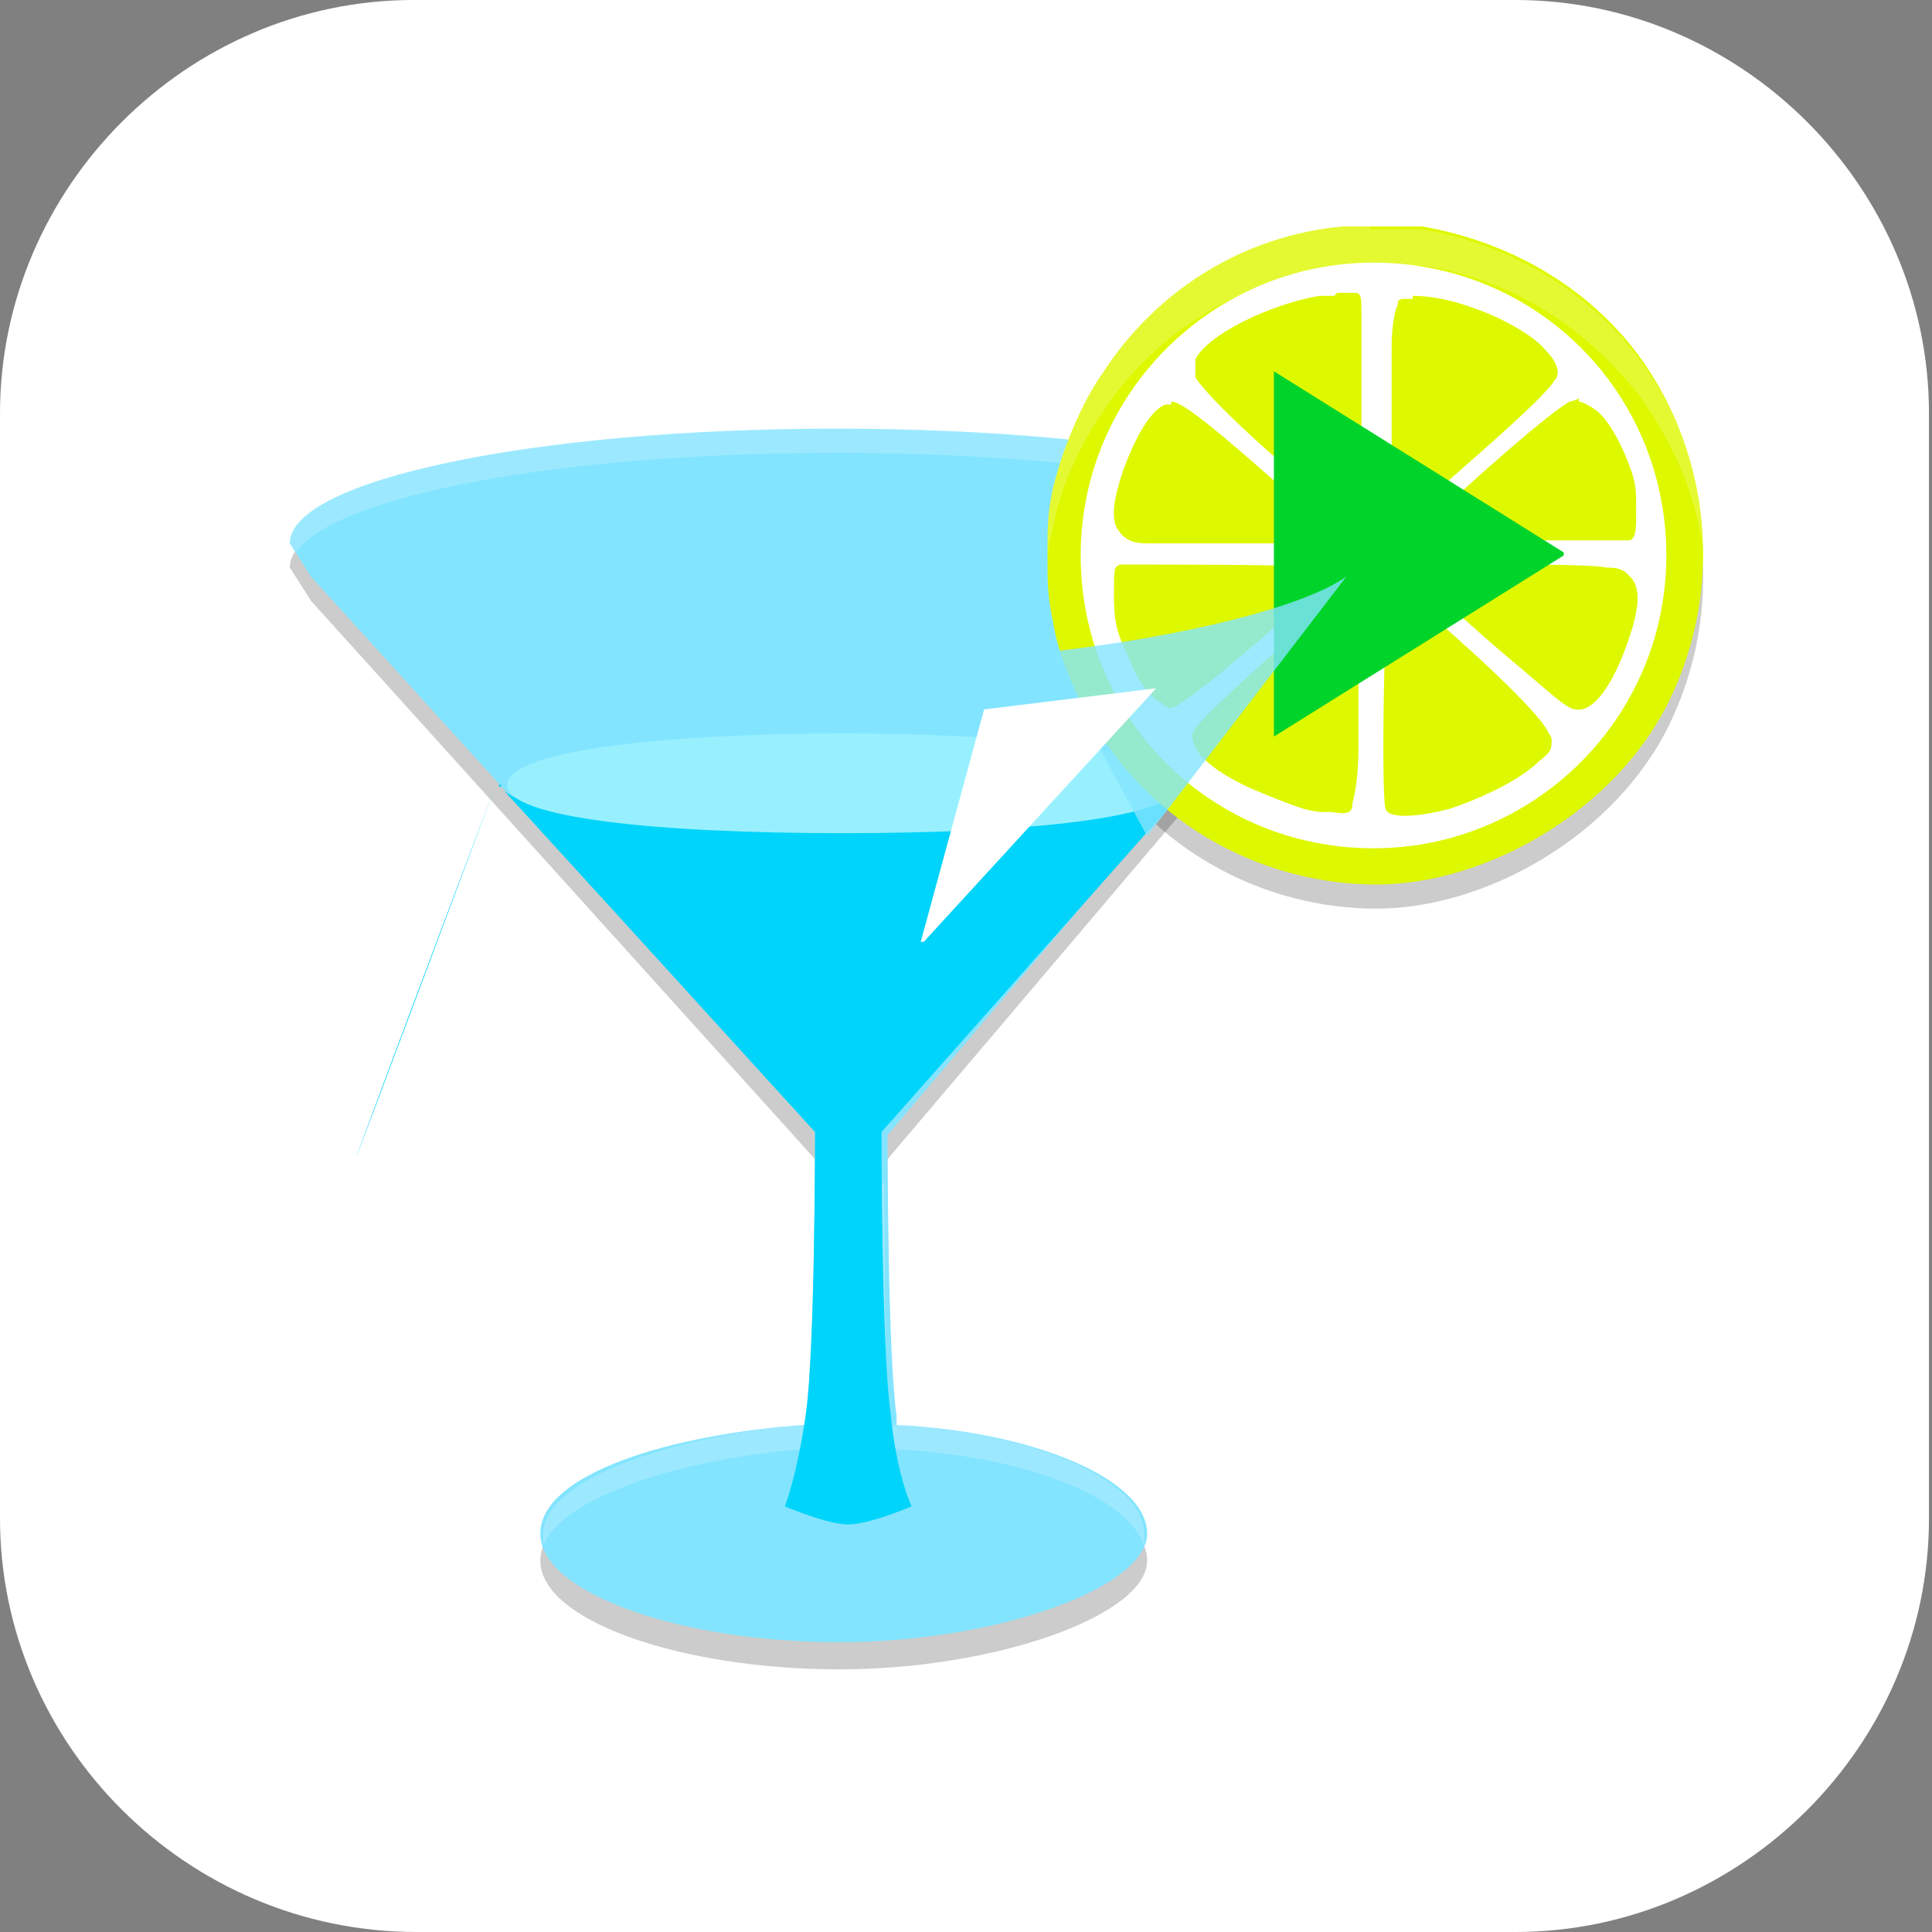 <?xml version="1.0" encoding="UTF-8"?>
<svg id="_图层_1" xmlns="http://www.w3.org/2000/svg" version="1.1" viewBox="0 0 64 64" width="16" height="16">
  <rect x="0" y="0" width="64" height="64" fill="#808080" stroke="none"/>
  <!-- Generator: Adobe Illustrator 29.0.1, SVG Export Plug-In . SVG Version: 2.1.0 Build 192)  -->
  <defs>
    <style>
      .st0 {
        fill: #f6b473;
      }

      .st1 {
        fill: #4f4f4f;
      }

      .st2 {
        opacity: .8;
      }

      .st2, .st3, .st4, .st5, .st6, .st7, .st8 {
        isolation: isolate;
      }

      .st2, .st9 {
        fill: #83e4ff;
      }

      .st10 {
        fill: #3b3a76;
      }

      .st10, .st3, .st4, .st11, .st8, .st12 {
        display: none;
      }

      .st13 {
        fill: #7d5651;
      }

      .st3, .st6, .st7, .st8 {
        opacity: .2;
      }

      .st4, .st14, .st7, .st8 {
        fill: #fff;
      }

      .st4, .st5 {
        opacity: .1;
      }

      .st15 {
        fill: #b94141;
      }

      .st16 {
        fill: #8a5f5a;
      }

      .st17 {
        fill: #00d42a;
      }

      .st18 {
        fill: #b1e71e;
      }

      .st19 {
        fill: #00d4fa;
      }

      .st20 {
        fill: #def800;
      }

      .st21 {
        fill: #98f0ff;
      }

      .st22 {
        fill: #ccc;
      }

      .st12 {
        fill: #f8a084;
      }
    </style>
  </defs>
  <path class="st14" d="M50.4,64H13.8c-7.6,0-13.8-6.2-13.8-13.7V13.7C0,6.2,6.2,0,13.7,0h36.5c7.5,0,13.7,6.2,13.7,13.7v36.6c0,7.5-6.2,13.7-13.7,13.7h.1Z"/>
  <g class="st11">
    <path class="st3" d="M18.2,2.9h24.3c10.1,0,18.2,8.4,18.2,18.7v24.9c0,10.3-8.2,18.7-18.2,18.7h-24.3c-10.1,0-18.2-8.4-18.2-18.7v-24.9C0,11.2,8.2,2.9,18.2,2.9Z"/>
    <path class="st12" d="M18.2,1.8h24.3c10.1,0,18.2,8.4,18.2,18.7v24.9c0,10.3-8.2,18.7-18.2,18.7h-24.3C8.2,64,0,55.6,0,45.3v-24.9C0,10.1,8.2,1.8,18.2,1.8Z"/>
    <path class="st8" d="M18.2,1.8C8.1,1.8,0,10.1,0,20.4v1.1C0,11.2,8.1,2.9,18.2,2.9h24.3c10.1,0,18.2,8.3,18.2,18.7v-1.1c0-10.3-8.1-18.7-18.2-18.7h-24.3Z"/>
    <ellipse class="st6" cx="30.4" cy="34" rx="21.7" ry="22.2"/>
    <path class="st22" d="M42.1,14.2c-1.2.2-2.4.5-3,.5-5,0-10.9,2.2-14.3,6.5-3,3.7-3.9,9.2-4.1,13.6.2-2.1,3-2.6,4.5-3.8,1.6-1.3,2.9-6.1,5.3-6.1.3,0,.6,0,.9,0,0,0,0,0,0,0,9.2.5,15.9,7.3,15.9,16.8s-.3,3.7-.8,5.5c.2,0,.3.1.4.2,0,0,0,0,0,0,.3-.4.6-.7.9-1.1.1-.2.3-.4.4-.5.2-.3.5-.7.7-1.1.2-.2.3-.5.4-.7.2-.3.4-.7.5-1,.1-.3.3-.6.4-.8.2-.4.3-.7.4-1.1.1-.3.2-.6.3-.9.1-.3.2-.7.3-1,0-.3.2-.7.3-1.1,0-.3.2-.6.2-1,0-.4.1-.8.2-1.2,0-.3,0-.6.1-.8,0-.7,0-1.4.1-2.1,0-.5,0-.9,0-1.4,0,0,0,0,0,0,0-.1,0-.3,0-.4,0-.6-.1-1.2-.2-1.8,0-.1,0-.3,0-.4,0,0,0,0,0,0,0-.5-.2-1-.3-1.5,0,0,0,0,0,0,0-.3-.1-.5-.2-.8-.1-.4-.3-.8-.4-1.2-.1-.3-.2-.6-.4-.9-.1-.4-.3-.7-.5-1.1-.1-.3-.2-.5-.4-.8,0,0,0,0,0,0h0c-.2-.4-.4-.8-.6-1.1,0,0,0,0,0,0-.2-.3-.4-.6-.5-.9h0s0,0,0,0c-.2-.3-.5-.7-.7-1-.2-.3-.4-.6-.7-.9,0,0,0,0,0,0,0,0-.2-.2-.2-.3-.4-.5-.9-1-1.4-1.5,0,0,0,0,0,0,0,0,0,0-.1-.1-.3-.3-.5-.5-.8-.7,0,0,0,0,0,0-.8-.7-1.6-1.3-2.4-1.8h0ZM46.2,47.5c-.1.1-.2.2-.3.4.1-.1.2-.2.3-.4ZM44.9,48.8c-.1.1-.3.3-.4.4,0,0,0,0,0,0,.1-.1.3-.3.4-.4Z"/>
    <path class="st14" d="M31.3,24c4.4.5,6.4,4.4,6.4,9,0,.3,0,.6,0,.9,0,0,0,0,0,0-.5,9.4-6.6,16.3-15.9,16.3s-4.6-1.4-6.3-2c0,0,0,.3-.2.6,4,4,9.5,6.3,15.1,6.3.5,0,.9,0,1.4,0,0,0,0,0,0,0,.1,0,.3,0,.4,0,.6,0,1.2-.1,1.8-.2.1,0,.3,0,.4,0,0,0,0,0,0,0,.5,0,1-.2,1.5-.3,0,0,0,0,0,0,.2,0,.5-.1.7-.2.4-.1.8-.3,1.2-.4.3-.1.6-.2.9-.4.4-.1.7-.3,1-.5.3-.1.5-.2.8-.4,0,0,0,0,0,0h0c.4-.2.8-.4,1.1-.7,0,0,0,0,0,0,.3-.2.6-.4.8-.6h0s0,0,0,0c.3-.2.6-.5,1-.7.3-.2.6-.5.9-.7,0,0,0,0,0,0,0,0,.2-.2.3-.2.5-.4,1-.9,1.5-1.4,0,0,0,0,0,0,0,0,0,0,0-.1.2-.3.5-.5.7-.8.6-1.7.9-3.6.9-5.5,0-9.5-7.3-17.3-16.5-17.7h0ZM14.4,47.4c.1.1.3.3.4.4-.1-.1-.3-.3-.4-.4,0,0,0,0,0,0Z"/>
    <path class="st22" d="M16.2,16.5c-.1.1-.3.3-.4.4.1-.1.3-.3.4-.4,0,0,0,0,0,0ZM14.9,17.9c-.1.1-.2.2-.3.4.1-.1.2-.2.3-.4ZM14.2,18.2c-3.5,4.1-5.5,9.3-5.5,14.7,0,.5,0,.9,0,1.4,0,.1,0,.3,0,.4,0,.6.1,1.2.2,1.8,0,.1,0,.3,0,.4,0,.5.2,1,.3,1.5,0,.3.1.5.2.8.1.4.3.8.4,1.2.1.3.2.6.4.9.1.4.3.7.5,1.1.1.3.2.5.4.8,0,0,0,0,0,0,.2.4.4.8.6,1.1.2.3.4.6.6.9.2.3.5.7.7,1,.2.3.5.6.7.9,0,0,.2.2.2.3.4.5.9,1,1.4,1.5,0,0,0,0,.1.1.3.3.5.5.8.7,1.7.6,3.5.9,5.4.9,9.3,0,16.9-7.5,17.3-16.9-.4,4.5-4.1,7.6-8.6,7.6-.3,0-.6,0-.9,0,0,0,0,0,0,0-9.2-.5-16-7.9-16-17.4s.3-3.7.8-5.5c0-.1,0-.2-.1-.4Z"/>
    <path class="st14" d="M29.5,41.7c-1.2-.1,5-1.5,4.1-2-2.6-1.5-11.4-3.4-11.4-6.8,0-.3-.4-.6-.4-.9,0,0,0,0,0,0,.5-9.4,8-16.8,17.3-16.8s3.7.3,5.3.9c-3.9-3.4-8.9-5.3-14-5.3-6.4,0-12.4,2.9-16.5,7.8-.6,1.7-.9,3.6-.9,5.5,0,9.5,7.3,17.3,16.5,17.7ZM46.4,17.9c-.1-.1-.3-.3-.4-.4.1.1.3.3.4.4,0,0,0,0,0,0ZM45.1,16.5c-.1-.1-.2-.2-.4-.3.1.1.2.2.4.3Z"/>
    <ellipse class="st1" cx="30.4" cy="32.9" rx="9.8" ry="10"/>
    <path class="st5" d="M55.4,2.9c-.8,0-1.6.3-2.3,1l-5.6,5.8h0s-16.9,17.3-16.9,17.3l-1.7,5.2-.6,1.7h0l-1.1,3.5,3.4-1.2h0s1.7-.6,1.7-.6l5.1-1.7,16.9-17.3h0s5.6-5.8,5.6-5.8c1.3-1.3,1.3-3.3,0-4.6l-2.3-2.3c-.6-.6-1.4-1-2.3-1Z"/>
    <path class="st15" d="M47.5,8.5l-16.9,17.3,6.8,6.9,16.9-17.3-6.8-6.9Z"/>
    <path class="st0" d="M30.5,25.8l-1.7,5.2-.6,1.7,2.3,2.3,1.7-.6,5.1-1.7-3.4-3.5-3.4-3.5Z"/>
    <path class="st16" d="M47.5,8.5l6.8,6.9,5.6-5.8c1.3-1.3,1.3-3.3,0-4.6l-2.3-2.3c-1.3-1.3-3.3-1.3-4.5,0l-5.6,5.8Z"/>
    <polygon class="st14" points="47.5 8.5 48.6 7.3 55.4 14.3 54.3 15.4 47.5 8.5"/>
    <path class="st13" d="M28.3,32.7l-1.1,3.5,3.4-1.2-2.3-2.3Z"/>
  </g>
  <g class="st11">
    <path class="st3" d="M32.2,1.2c-.6,0-1.2,0-1.8,0-4.4.3-6.5,1.2-16.2,6.6C6.1,12.4,3.2,15,1.4,19.4.3,21.8.2,23,0,32c-.1,8.2,0,10.4.6,12.7,1,3.4,3.2,6.7,5.9,8.9,2.7,2.3,17.1,10,20,10.8,3.2.9,9.7.5,12.6-.7,4.3-1.8,16.8-9.1,18.7-10.9,4.8-4.5,6-8.4,6-19.6s-.5-11.9-2.6-15.8c-2.1-3.8-5-6-13.8-10.7-8-4.2-11.2-5.5-15.3-5.5Z"/>
    <path class="st10" d="M32.2.1c-.6,0-1.2,0-1.8,0-4.4.3-6.5,1.2-16.2,6.6C6.1,11.3,3.2,14,1.4,18.3.3,20.7.2,21.9,0,30.9c-.1,8.2,0,10.4.6,12.7,1,3.4,3.2,6.7,5.9,8.9,2.7,2.3,17.1,10,20,10.8,3.2.9,9.7.5,12.6-.7,4.3-1.8,16.8-9.1,18.7-10.9,4.8-4.5,6-8.4,6-19.6s-.5-11.9-2.6-15.8c-2.1-3.8-5-6-13.8-10.7C39.6,1.4,36.3.2,32.2.1Z"/>
    <path class="st6" d="M32.1,12.2c-.6,0-1.3.2-1.9.6-.6.3-1.8,1.6-2.7,2.9-2.5,3.5-4.8,4.7-9.6,5.1-3.2.3-4.2.5-5.2,1.4-1.6,1.4-1.6,3.5.1,6.5,1.1,1.9,1.3,3,1.3,5.3s-.3,3.5-1.3,5.3c-.3.5-.5,1-.7,1.4-.2.3-.4.6-.5,1-.1.4-.1.8,0,1.2,0,1.1.3,1.9,1.2,2.7,1.6,1.2,3.2,1,4.9,1.2,4.5.3,6.7,1.5,9.6,5.3,3.9,5.2,6.2,5.2,9.9,0,2.5-3.5,4.7-5.4,9.1-5.7,4.1-.3,5.7-1.1,6.2-3.1.5-2-.3-3.4-2.5-4.2-2.1-.7-3.9.2-5.9,3.2-1.9,2.8-3.9,5.1-6.3,5.6-2.4.6-10.1.5-11.8-.2-2.5-.9-4.8-2.8-6.2-5-.9-1.1-1.5-2.4-2-3.5-2.5-4.5-2.2-7.1,1.5-12.7,3.4-5.1,6.6-7,11.8-7s4.5-1,4.9-2.1c1.2-2.8-1.1-5.4-3.8-5.2h0ZM46.8,21c-.6,0-1.1.2-1.6.4-1.6.9-2.2,2.9-1.3,4.5.9,1.6,3,2.1,4.7,1.2,1.6-.9,2.2-2.9,1.3-4.5-.6-1-1.8-1.7-3-1.6Z"/>
    <path class="st18" d="M32.1,11.1c-.6,0-1.3.2-1.9.6-.6.3-1.8,1.6-2.7,2.9-2.5,3.5-4.8,4.7-9.6,5.1-3.2.3-4.2.5-5.2,1.4-1.6,1.4-1.6,3.5.1,6.5,1.1,1.9,1.3,3,1.3,5.3s-.3,3.5-1.3,5.3c-.3.5-.5,1-.7,1.4-.2.3-.4.6-.5,1-.1.4-.1.8,0,1.2,0,1.1.3,1.9,1.2,2.7,1.6,1.2,3.2,1,4.9,1.2,4.5.3,6.7,1.5,9.6,5.3,3.9,5.2,6.2,5.2,9.9,0,2.5-3.5,4.7-5.4,9.1-5.7,4.1-.3,5.7-1.1,6.2-3.1.5-2-.3-3.4-2.5-4.2-2.1-.7-3.9.2-5.9,3.2-1.9,2.8-3.9,5.1-6.3,5.6-2.4.6-10.1.5-11.8-.2-2.5-.9-4.8-2.8-6.2-5-.9-1.1-1.5-2.4-2-3.5-2.5-4.5-2.2-7.1,1.5-12.7,3.4-5.1,6.6-7,11.8-7s4.5-1,4.9-2.1c1.2-2.8-1.1-5.4-3.8-5.2h0Z"/>
    <path class="st18" d="M49.8,21.5c.9,1.6.4,3.6-1.3,4.5s-3.7.4-4.7-1.2-.4-3.6,1.3-4.5,3.7-.4,4.7,1.2Z"/>
    <path class="st4" d="M32.2.1c-.6,0-1.2,0-1.8,0-4.4.3-6.5,1.2-16.2,6.6C6.1,11.3,3.2,14,1.4,18.3.3,20.7.2,21.9,0,30.9c0,2.5,0,4.3,0,5.9,0-.6,0-1.2,0-1.8,0-1,0-1.7,0-2.9.2-9.1.3-10.2,1.3-12.6,1.8-4.3,4.8-6.9,12.8-11.5C23.9,2.5,26,1.6,30.4,1.3c.6,0,1.2,0,1.8,0,4.1,0,7.4,1.3,15.3,5.5,8.8,4.7,11.7,6.9,13.8,10.7,2.1,3.8,2.6,6.5,2.6,15.1,0-.1,0-.2,0-.4,0-9.2-.5-11.9-2.6-15.8-2.1-3.8-5-6-13.8-10.7C39.6,1.4,36.3.2,32.2.1Z"/>
    <path class="st7" d="M32.1,11.1c-.6,0-1.3.2-1.9.6-.6.3-1.8,1.6-2.7,2.9-2.5,3.5-4.8,4.7-9.6,5.1-3.2.3-4.2.5-5.2,1.4-.9.8-1.3,1.8-1.1,3.1.1-.8.5-1.5,1.1-2,1-.8,2-1.1,5.2-1.4,4.8-.4,7.2-1.6,9.6-5.1.9-1.3,2.1-2.6,2.7-2.9.6-.4,1.3-.5,1.9-.6,2-.1,3.8,1.3,4,3.1.4-2.4-1.7-4.4-4-4.2ZM46.8,19.9c-.6,0-1.1.2-1.6.4-1.2.7-1.9,2-1.7,3.4.2-1,.8-1.8,1.7-2.3.5-.3,1.1-.4,1.6-.4,1.3,0,2.4.6,3,1.6.2.3.3.7.4,1.1.1-.8,0-1.5-.4-2.2-.6-1-1.8-1.7-3-1.6ZM14.1,33.5c0,1.9-.4,3.1-1.3,4.8-.3.5-.5,1-.7,1.4-.2.3-.4.6-.5,1-.1.4-.1.8,0,1.2,0,.1,0,.2,0,.3,0-.1,0-.3,0-.4.1-.4.3-.7.5-1,.2-.4.4-.9.7-1.4,1.1-1.9,1.3-3,1.3-5.3s0-.4,0-.5ZM16,33.6c-.1,1.8.4,3.5,1.6,5.6.6,1.1,1.1,2.4,2,3.5,1.3,2.2,3.7,4.1,6.2,5,1.8.6,9.4.8,11.8.2,2.4-.6,4.4-2.8,6.3-5.6,2-3,3.8-3.9,5.9-3.2,1.5.5,2.4,1.4,2.6,2.6.3-1.7-.6-3-2.6-3.7-2.1-.7-3.9.2-5.9,3.2-1.9,2.8-3.9,5.1-6.3,5.6-2.4.6-10.1.5-11.8-.2-2.5-.9-4.8-2.8-6.2-5-.9-1.1-1.5-2.4-2-3.5-1-1.7-1.5-3.1-1.6-4.5Z"/>
  </g>
  <g>
    <path class="st6" d="M45.4,8.3c-.4,0-.7,0-.9,0-3.3.3-6.2,2.1-8,4.9-.7,1-1.3,2.5-1.6,3.7-.2.9-.2,1.3-.2,2.3s0,1.3.2,2.3c.2,1.2.9,2.7,1.6,3.7,2,3.1,5.5,4.9,9.1,4.9s7.9-2.4,9.7-6.1c1.8-3.7,1.4-8.1-1-11.4-1.7-2.3-4.3-3.8-7.2-4.3-.3,0-1,0-1.7,0Z"/>
    <path class="st6" d="M29.6,48.1c4.6.2,8.4,1.8,8.4,3.6s-5,3.6-10.2,3.6-9.9-1.6-9.9-3.6,4.4-3.3,8.8-3.6v-.4c.3-2.1.3-9.3.3-9.3L10.3,19.9l-.7-1.1c0-2.1,8.1-3.8,18.1-3.8s18.1,1.7,18.1,3.8l-.7,1.1-15.7,18.5s0,7.2.3,9.3v.4Z"/>
    <path class="st9" d="M29.6,47.2c4.6.2,8.4,1.8,8.4,3.6s-5,3.6-10.2,3.6-9.9-1.6-9.9-3.6,4.4-3.3,8.8-3.6v-.4c.3-2.1.3-9.3.3-9.3L10.3,19.1l-.7-1.1c0-2.1,8.1-3.8,18.1-3.8s18.1,1.7,18.1,3.8l-.7,1.1-15.7,18.5s0,7.2.3,9.3v.4Z"/>
    <path class="st7" d="M27.7,14.2c-10,0-18.1,1.7-18.1,3.8l.2.3c1.3-1.9,8.8-3.3,17.9-3.3s16.6,1.4,17.9,3.3l.2-.3c0-2.1-8.1-3.8-18.1-3.8ZM27,39.2c0,2,0,6-.2,7.6v.4c-4.4.3-8.8,1.8-8.8,3.6s0,.3,0,.4c.6-1.6,4.6-2.9,8.7-3.2v-.4c.3-1.6.3-5.6.3-7.6h0c0-.1,0-.8,0-.8h0ZM29.3,39.2h0s0,.7,0,.8h0c0,2,0,6,.2,7.6v.4c4.3.2,7.8,1.5,8.4,3.2,0-.1,0-.3,0-.4,0-1.8-3.8-3.4-8.4-3.6v-.4c-.3-1.6-.3-5.6-.3-7.6Z"/>
    <path class="st19" d="M16.5,25.8c-8.1,21.7-4.1,10.8,0,0ZM16.5,25.8c0,0,0,.1,0,.1,0,0,0,0,0-.1ZM39.5,25.7c-22.2,21.8-11.1,10.9,0,0ZM39.5,25.7c0,0,0,.1,0,.2,0,0,0-.1,0-.2h0ZM39.5,25.8c0,.1,0,.2-.2.3h.1c0-.1,0-.3,0-.3h0ZM16.6,26c0,0,0,0,0,.1h0c0,0,0,0-.1-.1ZM16.7,26.2c.2.2,10.3,11.3,10.3,11.3,0,0,0,7.2-.3,9.3-.3,2.1-.7,3.1-.7,3.1,0,0,1.4.6,2.1.6s2.1-.6,2.1-.6c0,0-.5-1-.7-3.1-.3-2.1-.3-9.3-.3-9.3,0,0,9.4-10.6,10-11.3-1,1-6.2,1.3-11.1,1.3-5.1,0-10.5-.3-11.5-1.4h0Z"/>
    <path class="st21" d="M39,26c0,1.1-5,1.6-11.1,1.6s-11.1-.5-11.1-1.6c0-1.1,5-1.7,11.1-1.7s11.1.6,11.1,1.7Z"/>
    <path class="st20" d="M45.4,7.5c-.4,0-.7,0-.9,0-3.3.3-6.2,2.1-8,4.9-.7,1-1.3,2.5-1.6,3.7-.2.9-.2,1.3-.2,2.3s0,1.3.2,2.3c.2,1.2.9,2.7,1.6,3.7,2,3.1,5.5,4.9,9.1,4.9s7.9-2.4,9.7-6.1c1.8-3.7,1.4-8.1-1-11.4-1.7-2.3-4.3-3.8-7.2-4.3-.3,0-1,0-1.7,0Z"/>
    <path class="st14" d="M45.5,8.7c-5.3,0-9.7,4.3-9.7,9.7h0c0,5.4,4.3,9.7,9.7,9.7h0c5.3,0,9.7-4.3,9.7-9.7h0c0-5.4-4.3-9.7-9.7-9.7h0ZM44.3,9.7c.3,0,.5,0,.6,0,.2,0,.2.2.2.7,0,.8,0,7,0,7.1,0,0-.3-.2-1.5-1.2-2.2-1.8-3.7-3.3-4-3.8,0-.2,0-.4,0-.6.4-.8,2.4-1.8,4.1-2.1.2,0,.3,0,.5,0ZM46.8,9.8c.5,0,1.2.1,2,.4.9.3,2,.9,2.4,1.4.4.4.5.8.3,1-.4.6-1.9,1.9-4.4,4.1l-1,.9v-.2c0-.6,0-4.7,0-5.9,0-.7.1-1.2.2-1.4,0-.1,0-.2.2-.2,0,0,.2,0,.3,0h0ZM52.3,13.3c.1,0,.5.2.7.4.4.4.8,1.2,1,1.8.2.5.2.8.2,1.4s0,.9-.2,1c0,0-.1,0-3.7,0h-3.6s.3-.3.3-.3c2-1.9,4.3-3.9,5-4.3.1,0,.3-.1.3-.1h0ZM38.8,13.3c.4,0,1.7,1.1,4.4,3.5.5.5,1,.9,1.1,1h.1c0,.1-.7.2-.7.2-1.2,0-5.2,0-5.7,0-.6,0-.8-.2-1-.5-.2-.4-.1-1,.2-1.9.4-1.1.9-2,1.4-2.2,0,0,.2,0,.2,0h0ZM49.9,18.7c.7,0,2.9,0,3.3.1.5,0,.6.1.8.3.4.4.3,1.2-.2,2.5-.5,1.3-1.1,2-1.6,1.9-.3,0-.9-.6-2.1-1.6-1.2-1-3.4-3-3.3-3.1,0,0,.6,0,1.4,0,.7,0,1.6,0,1.8,0h0ZM37.5,18.7c.8,0,5.9,0,6.4.1h.5s-.2.2-.2.2c-2.3,2.1-4.3,3.8-5.1,4.3-.3.2-.4.2-.6,0-.4-.2-.8-.7-1.1-1.5-.4-.8-.5-1.2-.5-2.1s0-.9.2-1c0,0,.2,0,.4,0h0ZM46,19.2s.4.3,1.3,1.1c2.1,1.8,3.5,3.2,3.9,3.8.1.2.2.3.2.4,0,.3,0,.4-.4.7-.6.6-1.8,1.2-3,1.6-1.2.3-2,.3-2.1,0-.1-.3-.1-3,0-6.2,0-.7,0-1.3,0-1.3s0,0,0,0h0ZM45,19.2s0,0,0,0c0,.1,0,5,0,5.6,0,.8-.1,1.5-.2,1.8,0,.3-.1.4-.7.3-.4,0-.5,0-.9-.1-.6-.2-1.1-.4-1.8-.7-1.3-.6-1.9-1.2-1.9-1.7,0-.1,0-.2.2-.4.5-.6,2.3-2.2,5-4.6.2-.2.3-.3.4-.3Z"/>
    <path class="st17" d="M51.8,18.4l-4.8,3-4.8,3v-12.1l4.8,3,4.8,3Z"/>
    <path class="st2" d="M38,27.7l6.6-8.6h0c-1.4,1-5.4,2-9.9,2.5"/>
    <path class="st7" d="M45.4,7.5c-.4,0-.7,0-.9,0-3.3.3-6.2,2.1-8,4.9-.7,1-1.3,2.5-1.6,3.7-.2.9-.2,1.3-.2,2.3s0,.4,0,.6c0-.6,0-.9.2-1.6.2-1.2.9-2.7,1.6-3.7,1.8-2.8,4.8-4.5,8-4.9.2,0,.5,0,.9,0,.6,0,1.3,0,1.7,0,2.9.4,5.4,2,7.2,4.3,1.3,1.8,2.1,3.8,2.2,6,.1-2.5-.6-5.1-2.2-7.2-1.7-2.3-4.3-3.8-7.2-4.3-.3,0-1,0-1.7,0Z"/>
    <path class="st14" d="M30.5,31.2l2.1-7.7,5.7-.7-7.7,8.4Z"/>
  </g>
</svg>